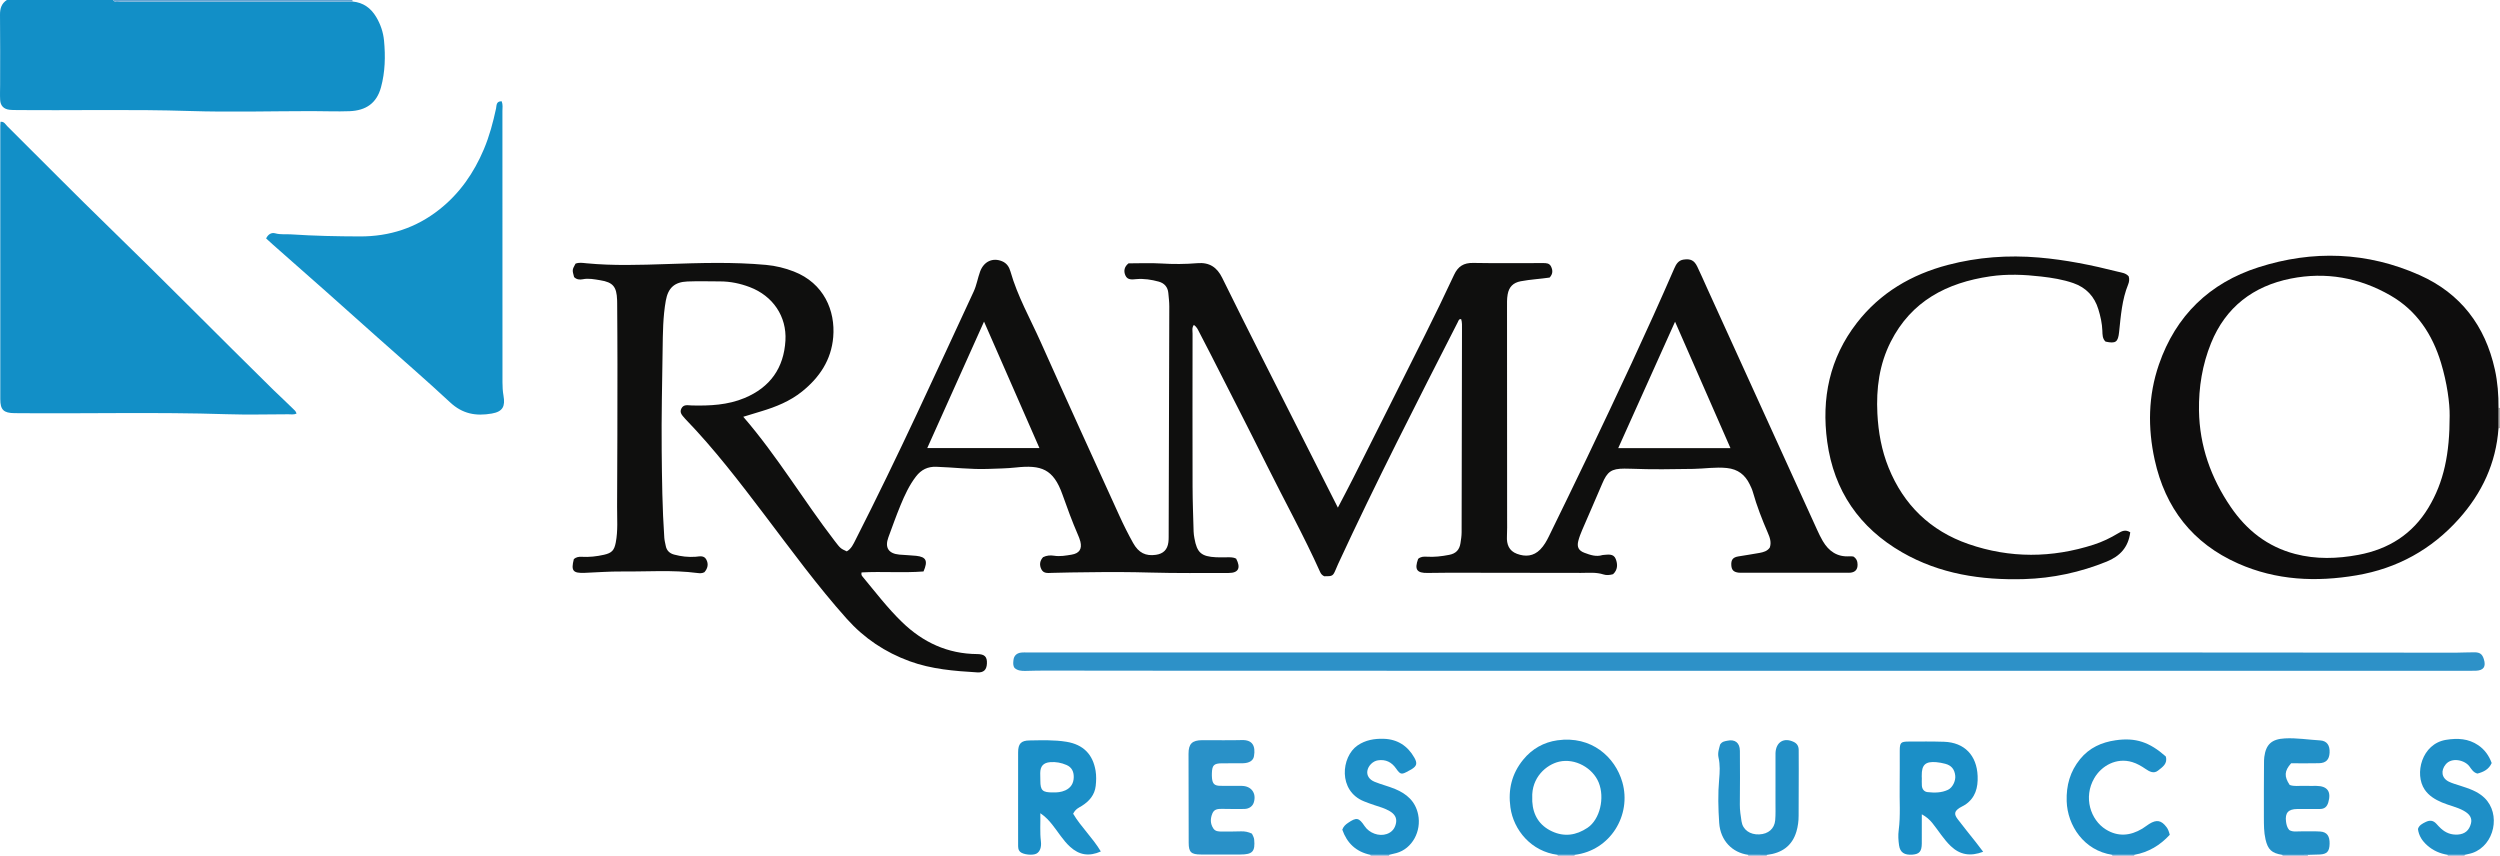 <?xml version="1.0" encoding="iso-8859-1"?>
<!-- Generator: Adobe Illustrator 27.0.0, SVG Export Plug-In . SVG Version: 6.00 Build 0)  -->
<svg version="1.1" id="Layer_1" xmlns="http://www.w3.org/2000/svg" xmlns:xlink="http://www.w3.org/1999/xlink" x="0px" y="0px"
	 viewBox="0 0 1483.068 508" style="enable-background:new 0 0 1483.068 508;" xml:space="preserve">
<g>
	<path style="fill:#128FC7;" d="M209.193,0.917c6.268,0.573,10.766,3.813,13.957,9.128c2.61,4.347,4.198,9.127,4.666,14.052
		c0.882,9.282,0.669,18.591-1.804,27.691c-2.561,9.422-8.897,13.794-18.651,14.171c-7.479,0.288-14.981-0.054-22.473-0.049
		c-24.146,0.014-48.313,0.708-72.433-0.064c-34.437-1.103-68.862-0.218-103.289-0.573c-1.165-0.012-2.336-0.021-3.491-0.151
		c-3.404-0.382-5.386-2.327-5.589-5.813c-0.174-2.986-0.019-5.99-0.019-8.986C0.069,36.502,0.17,22.68,0.002,8.862
		C-0.044,5.082,0.85,2.103,4.068,0c21,0,42,0,63,0c1.361,1.919,3.364,0.944,5.028,0.948c30.079,0.07,60.159,0.06,90.239,0.048
		C177.954,0.989,193.574,0.944,209.193,0.917z"/>
	<path style="fill:#65A4D2;" d="M209.193,0.917c-15.62,0.027-31.239,0.072-46.859,0.078c-30.08,0.013-60.159,0.023-90.239-0.048
		C70.433,0.944,68.429,1.919,67.068,0c47.333,0,94.667,0,142,0C209.036,0.316,209.078,0.621,209.193,0.917z"/>
	<path style="fill:#A7C5E3;" d="M1354.068,508c0.01-0.294-0.017-0.584-0.08-0.871c5.05-0.007,10.1-0.015,15.15-0.022
		c-0.07,0.294-0.094,0.591-0.069,0.893C1364.068,508,1359.068,508,1354.068,508z"/>
	<path style="fill:#A7C5E3;" d="M1266.127,507.088c-0.075,0.3-0.095,0.604-0.059,0.912c-4.333,0-8.667,0-13,0
		c0.036-0.307,0.016-0.611-0.059-0.912C1257.382,507.088,1261.755,507.088,1266.127,507.088z"/>
	<path style="fill:#AEABAB;" d="M1483.068,254l-0.448-0.013l-0.443,0.068c0-4.037,0-8.074,0-12.111
		c0.294,0.073,0.591,0.091,0.891,0.055C1483.068,246,1483.068,250,1483.068,254z"/>
	<path style="fill:#A7C5E3;" d="M813.068,508c0.024-0.302,0.001-0.6-0.068-0.895c3.706-0.01,7.412-0.02,11.118-0.03
		c-0.082,0.305-0.099,0.613-0.051,0.925C820.402,508,816.735,508,813.068,508z"/>
	<path style="fill:#A7C5E3;" d="M1037.068,508c0.048-0.311,0.031-0.619-0.052-0.923c3.711,0.017,7.421,0.035,11.132,0.052
		c-0.063,0.287-0.09,0.578-0.08,0.871C1044.402,508,1040.735,508,1037.068,508z"/>
	<path style="fill:#A7C5E3;" d="M924.068,508c0.036-0.308,0.017-0.612-0.058-0.913c3.375,0.006,6.751,0.012,10.126,0.018
		c-0.069,0.295-0.092,0.593-0.068,0.895C930.735,508,927.402,508,924.068,508z"/>
	<path style="fill:#A7C5E3;" d="M1462.136,507.106c-0.069,0.294-0.091,0.592-0.068,0.894c-3.333,0-6.667,0-10,0
		c0.036-0.307,0.016-0.611-0.059-0.912C1455.385,507.094,1458.761,507.1,1462.136,507.106z"/>
	<path style="fill:#0F0F0E;" d="M547.858,339.009c-12.069,0.943-24.505-0.103-36.735,0.566c-0.263,1.149-0.044,1.747,0.398,2.279
		c7.659,9.214,14.91,18.765,23.554,27.146c12.479,12.1,27.105,18.889,44.648,19.013c4.432,0.031,5.934,1.615,5.746,5.621
		c-0.175,3.724-1.912,5.475-5.747,5.245c-13.593-0.815-27.116-1.872-40.113-6.624c-14.526-5.311-26.932-13.608-37.205-25.089
		c-17.562-19.627-33.053-40.9-48.952-61.847c-14.797-19.496-29.672-38.928-46.704-56.579c-0.116-0.12-0.235-0.237-0.341-0.366
		c-1.459-1.773-3.561-3.435-2.164-6.085c1.37-2.6,3.832-1.809,6.178-1.755c10.674,0.246,21.282-0.229,31.33-4.438
		c15.122-6.334,23.244-17.765,24.196-34.072c0.833-14.279-7.407-26.487-21.175-31.711c-5.612-2.129-11.465-3.365-17.516-3.377
		c-6.495-0.013-12.998-0.222-19.482,0.045c-7.632,0.315-11.446,3.801-12.799,11.379c-1.7,9.525-1.744,19.184-1.881,28.816
		c-0.286,19.982-0.746,39.969-0.558,59.949c0.163,17.289,0.368,34.595,1.547,51.86c0.112,1.643,0.563,3.265,0.872,4.893
		c0.525,2.761,2.351,4.41,4.904,5.101c4.167,1.127,8.429,1.631,12.769,1.31c2.272-0.168,4.908-0.988,6.332,1.564
		c1.537,2.754,0.857,5.421-1.096,7.611c-1.449,0.754-2.808,0.631-4.111,0.461c-14.94-1.945-29.946-0.75-44.92-0.898
		c-7.301-0.072-14.609,0.518-21.914,0.805c-7.076,0.278-8.251-1.192-6.491-8.166c1.31-1.129,2.831-1.451,4.595-1.349
		c4.489,0.262,8.933-0.217,13.316-1.217c4.644-1.06,6.061-2.644,6.949-7.22c1.38-7.109,0.751-14.291,0.796-21.432
		c0.178-28.161,0.185-56.323,0.207-84.484c0.009-11.997-0.101-23.994-0.159-35.991c-0.003-0.666-0.017-1.333-0.04-1.999
		c-0.271-7.817-2.353-10.506-10.036-11.729c-3.385-0.539-6.854-1.294-10.387-0.573c-1.822,0.372-3.668,0.153-5.097-1.299
		c-1.164-4.281-1.164-4.281,0.847-7.954c2.056-0.829,4.233-0.447,6.359-0.243c15.954,1.538,31.927,1.002,47.897,0.471
		c19.633-0.653,39.269-1.302,58.871,0.509c5.619,0.519,11.118,1.858,16.415,3.923c17.805,6.939,24.67,23.215,23.337,38.909
		c-1.153,13.586-8.142,23.982-18.548,32.32c-7.112,5.699-15.384,9.047-24.011,11.647c-3.485,1.05-6.965,2.121-10.806,3.292
		c20.162,23.299,35.716,49.604,54.272,73.714c3.337,4.336,3.434,4.446,7.127,6.128c2.706-1.49,3.907-4.279,5.237-6.896
		c12.541-24.675,24.581-49.596,36.34-74.651c11.334-24.149,22.475-48.388,33.712-72.582c1.757-3.784,2.377-7.928,3.792-11.808
		c2.226-6.104,7.551-8.464,13.11-6.141c2.739,1.145,4.165,3.403,4.89,5.958c4.189,14.766,11.77,28.075,17.974,41.962
		c15.41,34.49,31.11,68.851,46.768,103.23c2.467,5.416,5.149,10.751,8.045,15.949c3.29,5.905,7.486,7.902,13.548,7.029
		c4.378-0.631,6.809-3.057,7.378-7.427c0.128-0.987,0.166-1.992,0.169-2.989c0.137-45.646,0.276-91.293,0.37-136.939
		c0.005-2.651-0.333-5.306-0.57-7.954c-0.319-3.566-2.377-5.853-5.7-6.762c-4.322-1.182-8.762-1.878-13.269-1.476
		c-2.557,0.228-5.246,0.652-6.505-2.205c-1.172-2.658-0.614-5.205,1.868-7.153c6.478,0,12.979-0.313,19.436,0.084
		c7.166,0.441,14.307,0.415,21.426-0.19c7.107-0.603,11.628,2.438,14.692,8.673c7.891,16.055,15.919,32.043,23.974,48.017
		c14.783,29.317,29.623,58.605,44.658,88.336c3.11-5.982,6.133-11.637,9.014-17.365c14.235-28.308,28.478-56.613,42.621-84.967
		c5.914-11.856,11.723-23.77,17.3-35.786c2.34-5.042,5.737-7.151,11.306-7.052c13.824,0.245,27.655,0.096,41.484,0.088
		c1.879-0.001,3.724,0.011,4.715,2.01c1.133,2.287,1.128,4.466-0.831,6.581c-5.609,0.832-11.409,1.11-17.116,2.188
		c-4.546,0.859-6.987,3.382-7.782,7.826c-0.474,2.651-0.373,5.312-0.372,7.969c0.008,41.663,0.039,83.327,0.058,124.99
		c0.002,3.499,0.087,7.006-0.102,10.496c-0.26,4.812,1.206,8.656,5.927,10.415c5.008,1.865,9.817,1.51,13.821-2.555
		c2.248-2.283,3.792-5.05,5.176-7.893c7.621-15.655,15.293-31.285,22.789-47c17.685-37.076,35.223-74.222,51.581-111.912
		c1.071-2.467,2.431-4.754,5.517-5.191c4.1-0.58,6.263,0.408,8.098,4.183c2.03,4.175,3.859,8.448,5.783,12.675
		c21.755,47.8,43.507,95.602,65.277,143.395c1.032,2.266,2.108,4.527,3.363,6.673c3.542,6.054,8.571,9.607,15.908,9.1
		c0.815-0.056,1.645,0.089,2.257,0.127c1.952,1.23,2.49,2.924,2.503,4.84c0.019,2.793-1.299,4.356-4.058,4.737
		c-0.982,0.136-1.997,0.033-2.997,0.033c-20.165,0.001-40.331,0.001-60.496,0c-1,0-2.011,0.09-2.998-0.027
		c-3.014-0.359-4.194-1.598-4.354-4.426c-0.179-3.164,0.916-4.646,4.052-5.196c4.251-0.746,8.536-1.305,12.775-2.111
		c2.269-0.432,4.559-1.05,5.996-3.166c1.083-3.087,0.03-5.992-1.139-8.697c-3.424-7.923-6.552-15.936-8.893-24.253
		c-0.446-1.584-1.175-3.102-1.899-4.59c-2.741-5.632-6.969-8.947-13.466-9.638c-6.702-0.713-13.285,0.403-19.925,0.512
		c-12.318,0.201-24.63,0.41-36.944-0.087c-1.33-0.054-2.663-0.078-3.994-0.075c-7.716,0.019-10.127,1.762-13.16,8.943
		c-3.868,9.158-7.918,18.24-11.832,27.379c-0.911,2.128-1.764,4.312-2.337,6.548c-0.927,3.614,0.162,5.781,3.657,7.078
		c3.41,1.265,6.902,2.52,10.657,1.34c0.156-0.049,0.328-0.055,0.493-0.066c2.808-0.19,6.077-0.979,7.407,2.404
		c1.248,3.176,1.156,6.519-1.613,9.014c-2.032,0.572-3.962,0.697-5.654,0.149c-4.416-1.429-8.887-0.921-13.367-0.922
		c-22.828-0.005-45.656-0.072-68.484-0.093c-7.497-0.007-14.996-0.02-22.491,0.119c-6.393,0.119-7.912-2.019-5.633-8.329
		c1.469-1.33,3.257-1.434,5.127-1.309c4.497,0.301,8.91-0.244,13.331-1.101c3.975-0.77,6.068-2.984,6.669-6.922
		c0.327-2.143,0.674-4.261,0.677-6.444c0.06-40.161,0.147-80.322,0.223-120.482c0.004-1.995,0.132-4.005-0.476-5.953
		c-1.37-0.246-1.55,0.846-1.992,1.712c-24.262,47.548-48.608,95.054-71.017,143.518c-0.485,1.049-0.921,2.122-1.371,3.187
		c-1.681,3.983-1.924,4.131-6.824,4.09c-1.082-0.452-1.907-1.276-2.394-2.359c-9.711-21.638-21.212-42.382-31.753-63.606
		c-10.99-22.128-22.296-44.099-33.477-66.132c-2.179-4.293-4.422-8.554-6.635-12.83c-0.748-1.446-1.369-2.987-3.117-4.176
		c-1.276,1.673-0.771,3.503-0.773,5.149c-0.034,30.165-0.072,60.329,0.004,90.494c0.023,8.98,0.375,17.96,0.618,26.938
		c0.036,1.323,0.248,2.65,0.48,3.957c1.531,8.616,4.079,10.861,12.909,11.298c2.161,0.107,4.332,0.017,6.499,0.014
		c1.828-0.003,3.67-0.105,5.342,0.786c2.899,5.526,1.393,8.512-4.401,8.511c-15.497-0.005-31.002,0.195-46.488-0.244
		c-11.993-0.34-23.982-0.379-35.964-0.196c-7.485,0.114-14.979,0.12-22.464,0.382c-2.347,0.082-4.876,0.492-6.191-2.064
		c-1.337-2.599-0.983-5.139,0.987-7.256c2.16-1.073,4.365-1.189,6.483-0.856c3.546,0.557,6.977-0.058,10.407-0.627
		c4.609-0.764,6.304-3.349,5.224-7.782c-0.35-1.436-0.937-2.827-1.527-4.19c-3.353-7.751-6.266-15.67-9.075-23.629
		c-5.428-15.376-12.696-17.727-27.657-16.113c-5.448,0.588-10.915,0.639-16.383,0.845c-10.351,0.39-20.573-0.926-30.858-1.267
		c-5.039-0.167-8.899,1.705-12.011,5.742c-4.014,5.206-6.701,11.082-9.174,17.057c-2.595,6.27-4.855,12.68-7.21,19.048
		c-2.238,6.05,0.05,9.668,6.49,10.255c3.306,0.301,6.636,0.363,9.936,0.711C549.429,330.36,550.619,332.647,547.858,339.009z
		 M616.632,265.824c-10.975-25.05-21.794-49.742-32.881-75.045c-11.456,25.519-22.517,50.159-33.689,75.045
		C572.494,265.824,594.275,265.824,616.632,265.824z M1026.552,265.825c-10.998-25.096-21.823-49.795-32.861-74.981
		c-11.419,25.399-22.524,50.097-33.712,74.981C982.261,265.825,1004.146,265.825,1026.552,265.825z"/>
	<path style="fill:#128FC7;" d="M175.913,245.359c-1.702,0.756-3.358,0.398-4.936,0.402c-12.164,0.032-24.339,0.348-36.49-0.042
		c-41.958-1.347-83.922-0.223-125.881-0.625c-6.443-0.062-8.428-1.965-8.43-8.273C0.158,182.833,0.165,128.844,0.171,74.856
		c0-0.822,0.081-1.644,0.131-2.609c2.173-0.253,2.919,1.526,3.985,2.584c20.107,19.952,39.973,40.15,60.293,59.881
		c32.868,31.915,65.012,64.556,97.676,96.674c3.789,3.725,7.767,7.275,11.524,11.045
		C174.567,243.22,175.558,243.894,175.913,245.359z"/>
	<path style="fill:#0E0D0D;" d="M1482.177,241.945c0,4.037,0,8.074,0,12.111c-1.444,20.69-9.802,38.442-23.454,53.723
		c-16.277,18.22-36.64,29.427-60.727,33.514c-24.026,4.077-47.635,3.04-70.295-7.012c-27.059-12.004-43.216-32.921-49.486-61.515
		c-4.161-18.975-3.873-37.987,2.517-56.527c10.005-29.031,30.085-48.388,59.016-57.658c32.271-10.34,64.611-9.244,95.766,4.689
		c24.214,10.829,38.763,30.012,44.492,55.888C1481.668,226.664,1482.243,234.274,1482.177,241.945z M1453.205,246.649
		c0.092-7.407-1.534-19.54-5.127-31.381c-5.149-16.969-14.391-31.019-30.029-40.016c-18.393-10.582-38.319-14.123-59.075-9.993
		c-22.254,4.429-38.689,16.943-47.353,38.374c-5.151,12.743-7.33,26.191-7.123,39.906c0.316,20.996,7.07,39.973,18.866,57.242
		c9.428,13.802,21.806,23.56,38.164,27.838c12.458,3.258,24.958,2.878,37.528,0.536c17.946-3.343,32.112-12.27,41.584-28.018
		C1449.786,285.93,1453.23,269.197,1453.205,246.649z"/>
	<path style="fill:#1391C8;" d="M297.614,60.08c0.797,2.094,0.435,3.939,0.435,5.738c0.024,53.66,0.015,107.319,0.032,160.979
		c0.001,2.649,0.14,5.261,0.605,7.925c1.093,6.257-0.333,9.453-6.93,10.604c-9.525,1.662-17.421,0.179-24.74-6.636
		c-14.113-13.14-28.723-25.745-43.122-38.578c-10.181-9.073-20.333-18.178-30.535-27.227c-10.448-9.268-20.944-18.483-31.413-27.728
		c-1.362-1.203-2.69-2.444-4.079-3.71c1.234-2.572,3.248-3.633,5.407-3.035c3.158,0.874,6.288,0.414,9.42,0.622
		c13.613,0.904,27.242,1.187,40.886,1.222c17.577,0.045,33.297-5.09,47.109-16.011c12.031-9.513,20.441-21.69,26.357-35.704
		c3.297-7.809,5.453-15.953,7.237-24.227C294.621,62.752,294.199,59.984,297.614,60.08z"/>
	<path style="fill:#2D91C8;" d="M601.862,396.244c-1.049-1.501-0.796-3.06-0.669-4.512c0.229-2.621,1.807-4.233,4.444-4.583
		c1.475-0.196,2.994-0.071,4.494-0.071c232.148-0.002,464.296-0.008,696.443,0.004c50.162,0.003,100.323,0.078,150.485,0.1
		c3.663,0.002,7.328-0.268,10.989-0.217c3.2,0.045,4.542,1.185,5.442,4.095c1.384,4.472-0.147,6.661-4.825,6.854
		c-1.165,0.048-2.333,0.009-3.5,0.009c-247.147,0-494.293,0.005-741.44-0.005c-34.83-0.001-69.659-0.079-104.489-0.103
		c-3.664-0.002-7.329,0.114-10.993,0.196C605.873,398.064,603.601,397.825,601.862,396.244z"/>
	<path style="fill:#0F0F0E;" d="M1263.72,315.785c-1.128,8.908-6.129,14.192-13.994,17.377c-15.703,6.359-32.06,9.878-48.904,10.371
		c-25.406,0.744-50.089-2.986-72.476-15.891c-25.307-14.588-40.402-36.468-44.388-65.576c-3.532-25.794,1.418-49.653,17.585-70.515
		c13.859-17.883,32.439-28.741,54.065-34.405c17.65-4.622,35.611-5.922,53.878-4.376c15.955,1.35,31.51,4.517,46.958,8.43
		c2.172,0.55,4.651,0.746,6.353,2.742c0.473,1.589,0.347,3.164-0.311,4.78c-3.685,9.054-4.36,18.699-5.379,28.26
		c-0.635,5.962-1.945,6.993-8.048,5.67c-1.881-1.756-1.802-4.186-1.885-6.471c-0.16-4.362-1.118-8.589-2.369-12.696
		c-2.316-7.601-7.23-12.891-14.885-15.547c-6.167-2.14-12.56-3.147-18.981-3.89c-10.098-1.167-20.216-1.593-30.354-0.105
		c-25.727,3.775-46.765,14.711-58.98,38.85c-6.759,13.357-8.645,27.689-7.896,42.554c0.557,11.054,2.49,21.773,6.614,32.005
		c8.955,22.22,24.884,37.575,47.409,45.389c24.596,8.533,49.53,8.352,74.345,0.353c5.071-1.635,9.855-3.936,14.414-6.693
		C1258.67,315.083,1260.85,313.912,1263.72,315.785z"/>
	<path style="fill:#1E8FC7;" d="M934.136,507.105c-3.375-0.006-6.751-0.012-10.126-0.018c-15.452-1.883-26.147-14.55-28.001-28.162
		c-1.438-10.557,0.813-19.941,7.59-28.254c5.291-6.491,12.214-10.355,20.265-11.498c20.242-2.872,34.313,9.946,38.565,24.872
		C967.996,483.593,955.257,504.598,934.136,507.105z M908.976,473.491c0,0.664-0.033,1.33,0.005,1.991
		c0.473,8.138,4.254,14.229,11.648,17.679c7.342,3.426,14.383,2.416,21.121-2.091c7.357-4.921,10.377-17.729,6.611-26.925
		c-3.486-8.514-13.884-14.478-23.41-12.31C917.416,453.55,908.372,461.167,908.976,473.491z"/>
	<path style="fill:#1B8FC7;" d="M636.611,482.715c4.646,7.826,11.636,14.338,16.433,22.396c-7.001,3.115-12.833,2.154-18.249-2.791
		c-4.223-3.855-7.08-8.787-10.61-13.187c-1.855-2.312-3.767-4.487-7.028-6.717c0.125,6.143-0.316,11.378,0.332,16.62
		c0.431,3.49-0.527,6.255-2.678,7.378c-2.254,1.176-7.768,0.561-9.526-1.006c-1.439-1.283-1.301-2.982-1.308-4.629
		c-0.025-6.161-0.012-12.322-0.012-18.483c0-11.989-0.023-23.978,0.011-35.967c0.015-5.134,1.716-7.008,6.751-7.077
		c7.302-0.101,14.632-0.404,21.883,0.783c10.134,1.658,15.724,7.562,17.327,17.21c0.485,2.917,0.399,6.009,0.07,8.965
		c-0.594,5.328-3.788,9.069-8.21,11.847C640.124,479.105,638.151,479.757,636.611,482.715z M624.73,470.09
		c2.107,0.063,4.777-0.104,7.23-1.225c3.325-1.52,4.984-4.208,5.018-7.892c0.03-3.282-1.191-5.82-4.306-7.169
		c-3.086-1.336-6.357-1.942-9.696-1.669c-4.066,0.333-5.88,2.461-5.882,6.521c-0.001,1.493,0.07,2.985,0.072,4.478
		C617.175,468.923,618.402,470.149,624.73,470.09z"/>
	<path style="fill:#1B8FC7;" d="M1176.468,505.29c-7.501,2.853-13.689,1.905-19.193-3.345c-4.253-4.057-7.248-9.096-10.893-13.626
		c-1.7-2.113-3.613-3.783-6.31-5.263c0,6.052,0.038,11.705-0.012,17.357c-0.042,4.687-1.448,6.285-5.585,6.579
		c-4.725,0.336-7.266-1.249-7.895-5.503c-0.434-2.936-0.61-6.02-0.222-8.948c1.167-8.799,0.398-17.612,0.577-26.414
		c0.142-6.996-0.02-13.997,0.048-20.995c0.044-4.585,0.663-5.199,5.228-5.219c6.997-0.031,14-0.11,20.992,0.118
		c12.175,0.396,19.486,8.057,19.982,20.304c0.28,6.919-1.297,12.872-7.29,16.994c-1.088,0.748-2.376,1.204-3.476,1.938
		c-2.972,1.982-3.354,3.637-1.138,6.582c3.494,4.645,7.198,9.132,10.796,13.7C1173.49,501.343,1174.854,503.177,1176.468,505.29z
		 M1140.031,461.197c0.017,0,0.033,0,0.05,0c0,1.653-0.105,3.315,0.027,4.957c0.163,2.034,1.381,3.537,3.358,3.752
		c4.119,0.449,8.288,0.461,12.144-1.38c2.704-1.291,4.622-5.271,4.292-8.351c-0.409-3.813-2.264-6.11-5.924-7.072
		c-1.746-0.459-3.547-0.809-5.344-0.961c-6.463-0.548-8.702,1.594-8.602,8.063C1140.036,460.535,1140.031,460.866,1140.031,461.197z
		"/>
	<path style="fill:#2991C8;" d="M742.69,494.548c0.596,1.284,1.2,2.242,1.317,3.471c0.674,7.085-0.95,8.894-8.152,8.899
		c-7.821,0.004-15.643,0.019-23.464-0.005c-5.764-0.017-7.208-1.353-7.228-6.897c-0.065-17.636-0.1-35.273-0.094-52.909
		c0.002-5.903,2.166-7.985,8.201-8.015c7.819-0.039,15.643,0.16,23.456-0.062c6.27-0.178,8.204,3.481,7.175,9.563
		c-0.45,2.656-2.831,4.099-6.554,4.185c-4.158,0.096-8.321-0.019-12.48,0.034c-4.757,0.061-5.799,1.125-5.939,5.907
		c-0.029,0.996-0.026,2.001,0.075,2.99c0.33,3.226,1.458,4.379,4.76,4.463c4.324,0.111,8.654-0.028,12.979,0.043
		c5.63,0.092,8.694,4.351,7.081,9.727c-0.705,2.351-2.786,3.907-5.687,3.954c-4.325,0.069-8.653,0.014-12.978-0.052
		c-2.414-0.037-4.807,0.023-5.912,2.646c-1.278,3.034-1.362,6.102,0.543,8.973c1.175,1.77,3.081,1.824,4.916,1.831
		c3.826,0.015,7.654,0.003,11.478-0.116C738.391,493.109,740.459,493.481,742.69,494.548z"/>
	<path style="fill:#2290C7;" d="M1369.138,507.107c-5.05,0.007-10.1,0.015-15.15,0.022c-6.446-0.978-8.639-3.209-10.025-9.211
		c-0.99-4.285-0.943-8.587-0.969-12.892c-0.063-10.663,0.028-21.327,0.073-31.991c0.005-1.332-0.001-2.676,0.171-3.992
		c0.99-7.579,4.504-10.59,12.192-11.004c7.017-0.377,13.925,0.789,20.883,1.186c4.109,0.235,5.892,2.962,5.666,7.322
		c-0.21,4.053-2.105,6.1-6.245,6.207c-5.646,0.146-11.298,0.036-16.575,0.036c-4.057,4.56-4.199,7.851-0.85,12.865
		c2.687,1,5.546,0.439,8.351,0.534c2.497,0.085,4.999-0.007,7.498,0.023c6.582,0.079,8.902,3.417,7.059,9.764
		c-0.771,2.654-2.284,3.928-4.969,3.932c-4.499,0.007-8.999-0.033-13.497,0.013c-5.268,0.053-7.285,2.293-6.628,7.436
		c0.229,1.793,0.644,3.597,1.905,5.028c2.19,1.327,4.577,0.746,6.862,0.799c3.83,0.089,7.678-0.169,11.493,0.093
		c4.049,0.278,5.712,2.678,5.597,7.319c-0.112,4.514-1.569,6.108-5.849,6.308C1373.802,507.013,1371.469,507.042,1369.138,507.107z"
		/>
	<path style="fill:#2290C7;" d="M1048.148,507.129c-3.711-0.017-7.421-0.035-11.132-0.052c-9.304-1.244-16.429-8.35-17.145-18.922
		c-0.584-8.627-0.798-17.175-0.027-25.802c0.38-4.252,0.622-8.631-0.357-12.907c-0.663-2.896,0.388-5.535,0.932-7.75
		c1.215-1.899,2.882-1.967,4.257-2.274c4.586-1.026,7.441,1.252,7.474,5.967c0.075,10.652,0.11,21.306-0.025,31.957
		c-0.043,3.356,0.509,6.615,0.993,9.872c0.749,5.049,5.012,8.021,10.537,7.771c5.334-0.242,8.996-3.33,9.444-8.381
		c0.307-3.469,0.165-6.981,0.172-10.474c0.017-8.988,0.006-17.976,0.006-26.964c0-0.832-0.032-1.666,0.005-2.496
		c0.296-6.534,5.041-9.374,10.904-6.501c1.982,0.971,2.87,2.626,2.852,4.852c-0.031,3.992,0.042,7.985,0.033,11.978
		c-0.019,8.987-0.093,17.975-0.077,26.962c0.006,3.181-0.427,6.348-1.303,9.321C1063.147,501.922,1056.863,506.143,1048.148,507.129
		z"/>
	<path style="fill:#1E8FC7;" d="M1266.127,507.088c-4.372,0-8.745,0-13.117,0c-16.681-2.488-26.552-17.273-27.001-31.795
		c-0.289-9.336,1.998-17.639,7.984-24.989c5.491-6.742,12.78-9.961,20.995-11.151c11.978-1.736,20.153,1.086,29.792,9.572
		c1.31,4.276-1.957,6.331-4.599,8.426c-2.521,1.999-5.07,0.57-7.329-0.97c-2.486-1.695-5.064-3.221-7.943-4.092
		c-9.423-2.853-18.25,2.203-22.512,9.523c-6.64,11.405-2.203,24.79,6.8,30.407c7.236,4.515,14.522,3.847,21.648-0.415
		c1.424-0.852,2.706-1.941,4.119-2.815c4.441-2.747,7.176-2.215,10.288,1.897c0.922,1.219,1.413,2.594,1.917,4.538
		C1281.472,501.398,1274.604,505.6,1266.127,507.088z"/>
	<path style="fill:#1E8FC7;" d="M824.119,507.075c-3.706,0.01-7.412,0.02-11.118,0.03c-8.572-1.775-13.965-7.01-16.718-14.929
		c0.723-1.969,1.971-3.042,3.362-3.991c5.091-3.476,6.466-3.213,9.883,1.896c2.788,4.168,8.527,6.271,13.155,4.667
		c3.061-1.061,4.88-3.31,5.479-6.527c0.615-3.306-1.102-5.441-3.676-6.986c-2.855-1.714-6.071-2.603-9.221-3.628
		c-2.042-0.665-4.059-1.414-6.054-2.208c-15.579-6.2-13.607-26.453-3.903-33.157c4.737-3.273,10.115-4.14,15.614-3.961
		c8.084,0.264,14.164,4.181,18.138,11.247c1.88,3.344,1.41,4.973-1.845,6.912c-0.569,0.339-1.17,0.624-1.749,0.949
		c-4.029,2.259-4.667,2.246-7.289-1.505c-2.657-3.801-6.122-5.491-10.671-4.851c-3.103,0.437-5.855,3.234-6.352,6.239
		c-0.435,2.624,0.988,5.155,4.307,6.514c3.966,1.624,8.191,2.621,12.145,4.269c6.88,2.866,12.056,7.276,13.673,15.153
		c2.03,9.889-3.489,20.225-12.831,22.827C827.018,506.432,825.562,506.73,824.119,507.075z"/>
	<path style="fill:#1E8FC7;" d="M1462.136,507.106c-3.376-0.006-6.751-0.012-10.127-0.018c-4.528-0.714-8.568-2.465-12.036-5.519
		c-2.967-2.612-5.063-5.691-5.583-9.786c0.678-2.225,2.604-3.184,4.571-4.151c2.372-1.167,4.465-1.025,6.31,1.006
		c0.895,0.985,1.796,1.974,2.776,2.872c2.828,2.591,6.132,3.845,10.017,3.578c4.104-0.281,6.681-2.386,7.76-6.514
		c0.797-3.047-0.485-5.48-4.218-7.575c-4.068-2.283-8.703-3.135-12.966-4.952c-4.054-1.728-7.756-3.943-10.253-7.623
		c-6.26-9.228-1.796-27.233,12.73-29.541c6.855-1.089,13.208-0.748,19.026,3.194c3.8,2.575,6.388,6.169,7.991,10.58
		c-1.675,3.784-4.849,5.311-8.447,6.247c-2.391-0.594-3.456-2.489-4.741-4.237c-2.778-3.777-10.455-5.595-14.052-1.26
		c-3.102,3.738-2.524,8.185,1.876,10.327c2.068,1.007,4.338,1.608,6.54,2.324c5.215,1.697,10.479,3.322,14.549,7.263
		c9.864,9.55,5.964,27.93-6.915,32.585C1465.399,506.465,1463.742,506.714,1462.136,507.106z"/>
</g>
</svg>
